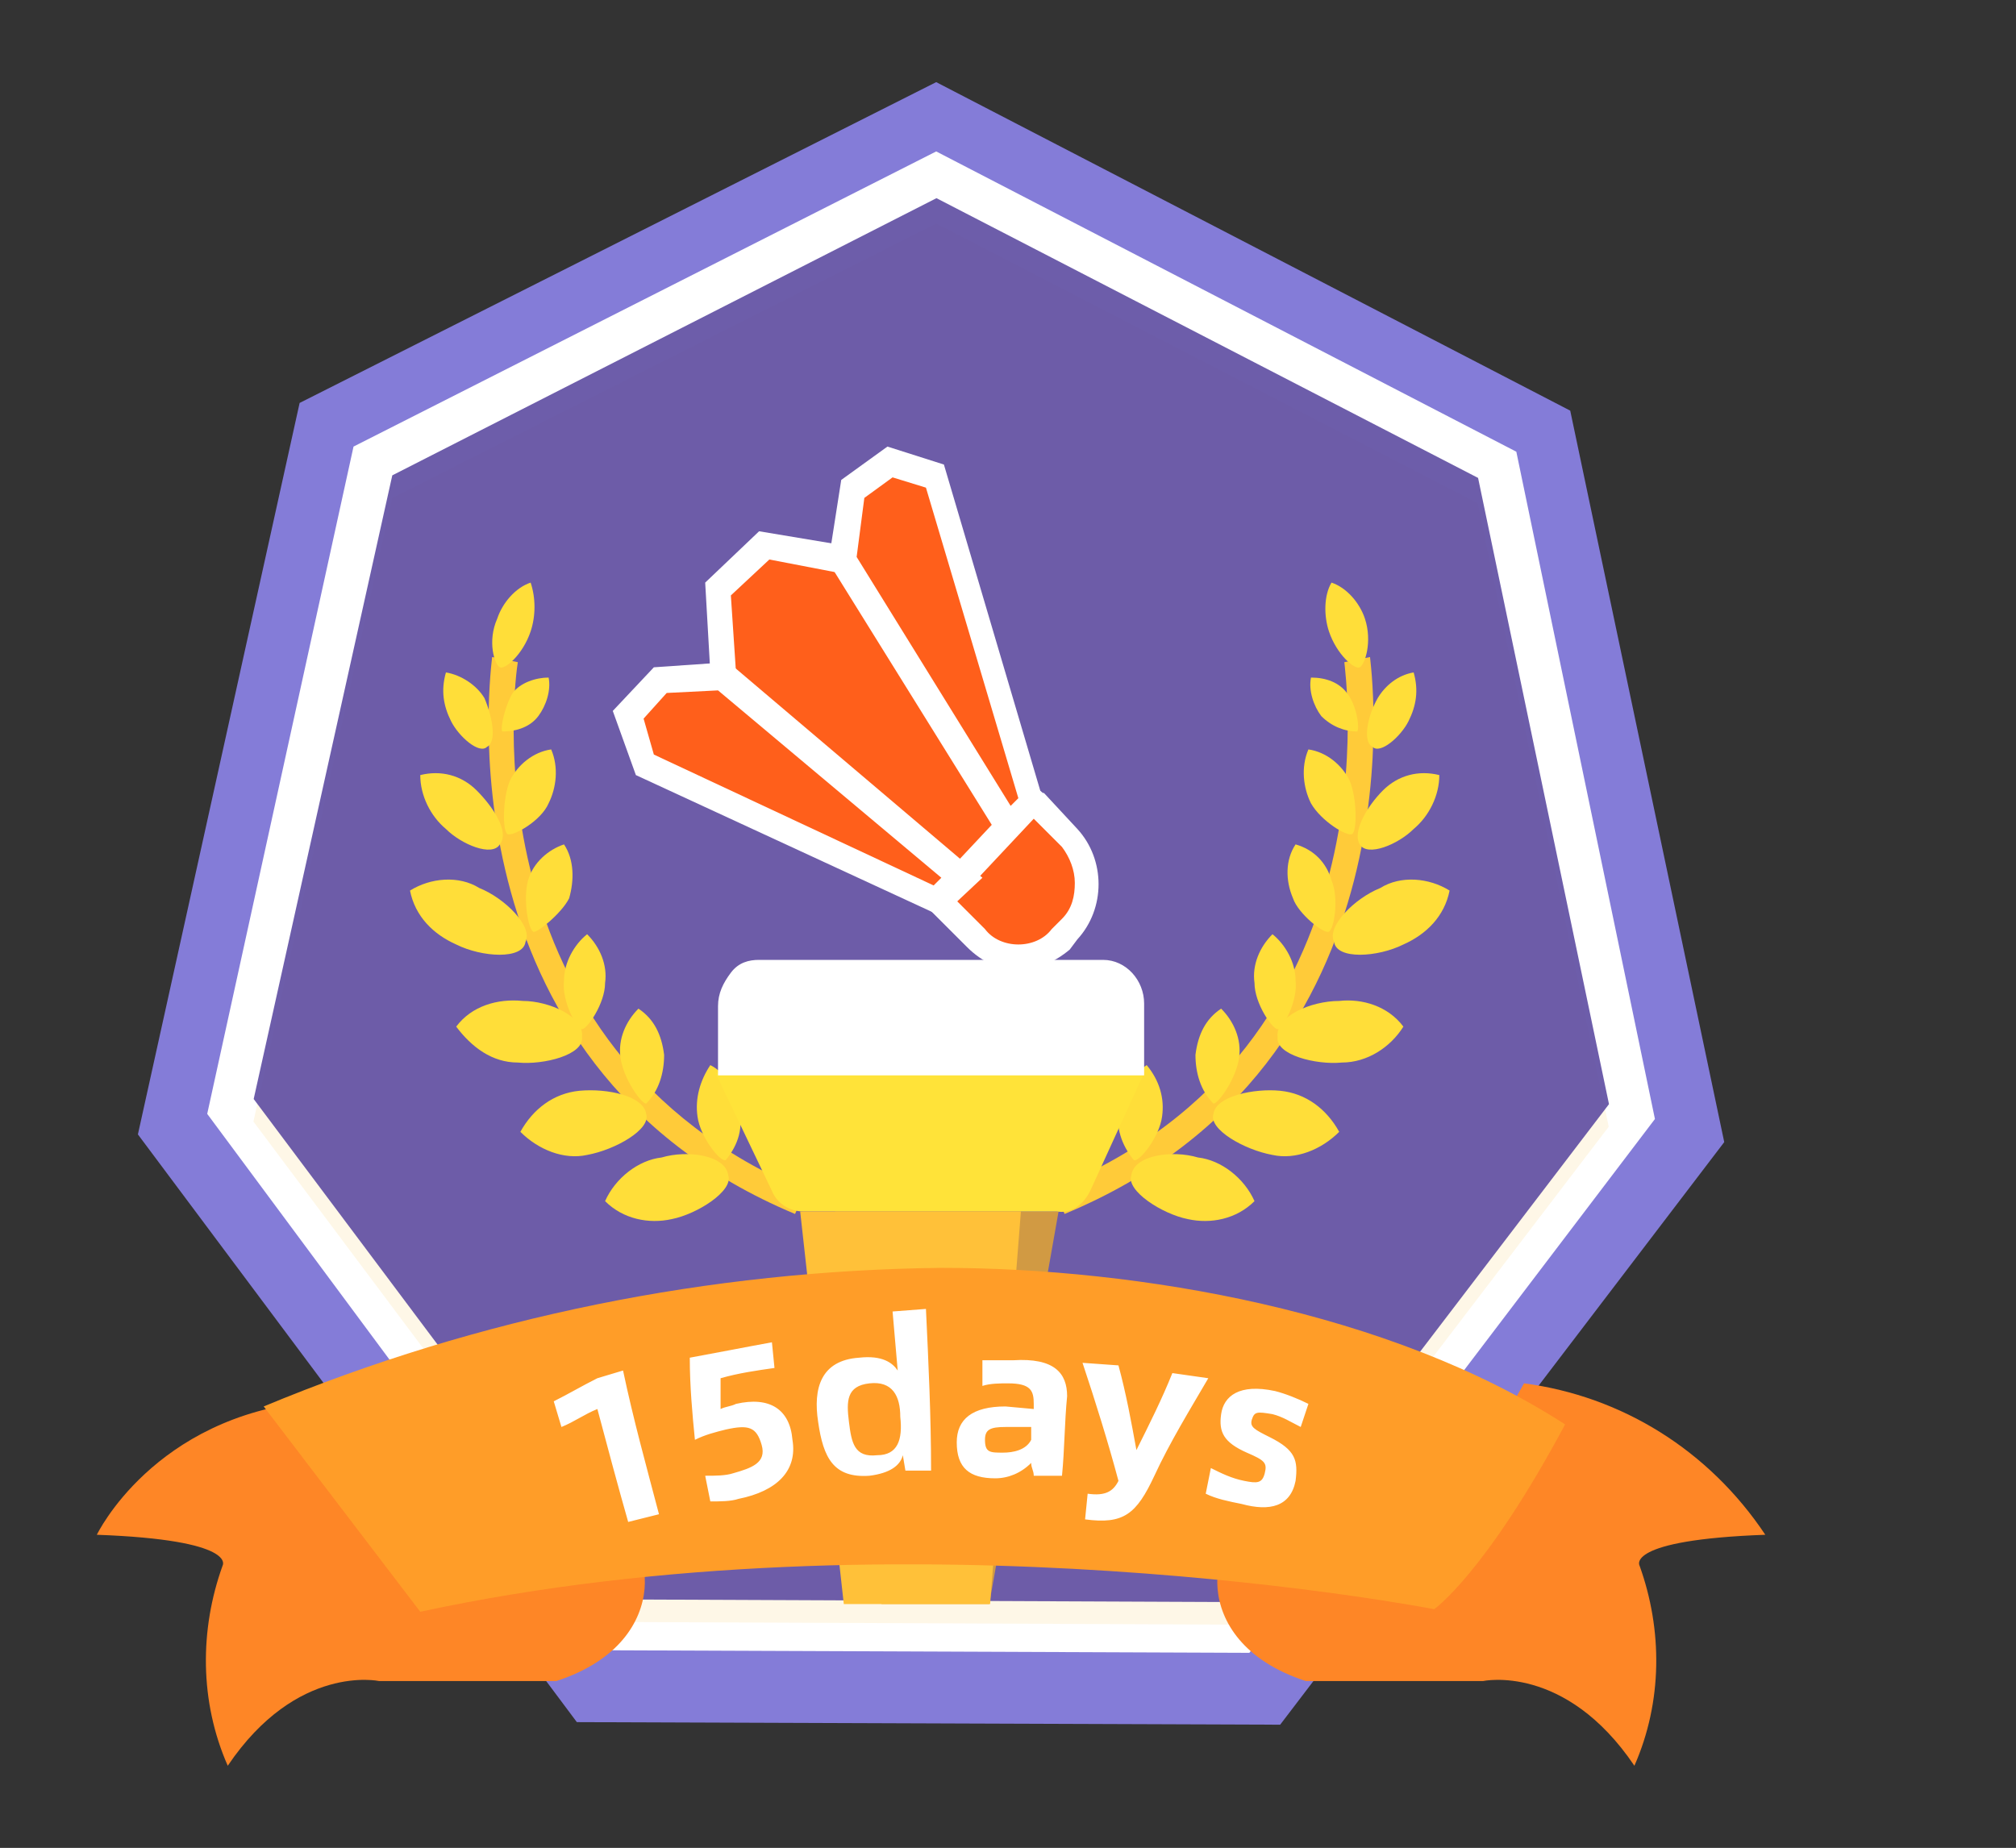 <?xml version="1.0" standalone="no"?><!DOCTYPE svg PUBLIC "-//W3C//DTD SVG 1.1//EN" "http://www.w3.org/Graphics/SVG/1.1/DTD/svg11.dtd"><svg t="1649921922047" class="icon" viewBox="0 0 1117 1024" version="1.1" xmlns="http://www.w3.org/2000/svg" p-id="26518" xmlns:xlink="http://www.w3.org/1999/xlink" width="52.359" height="48"><rect x="0" y="0" width="1117" height="1024" fill="#333333" stroke="none"/><defs><style type="text/css">@font-face { font-family: feedback-iconfont; src: url("//at.alicdn.com/t/font_1031158_u69w8yhxdu.woff2?t=1630033759944") format("woff2"), url("//at.alicdn.com/t/font_1031158_u69w8yhxdu.woff?t=1630033759944") format("woff"), url("//at.alicdn.com/t/font_1031158_u69w8yhxdu.ttf?t=1630033759944") format("truetype"); }
</style></defs><path d="M709.301 955.733l-389.689-1.422L76.412 628.622l89.6-405.333L518.723 45.511 870.012 227.556l85.333 405.333z" fill="#847CD8" p-id="26519"></path><path d="M692.234 915.911l-356.978-1.422L114.812 617.244l81.067-369.778L518.723 83.911l321.422 166.4 76.8 369.778z" fill="#FFFFFF" p-id="26520"></path><path d="M680.857 900.267l-332.8-1.422L140.412 621.511 217.212 275.911 518.723 123.733l300.089 155.022 72.533 345.6z" fill="#FEF7E7" p-id="26521"></path><path d="M680.999 887.765l-332.8-1.422-207.644-277.333 76.8-345.6 301.511-153.6 300.089 155.022 72.533 347.022z" fill="#6352A4" opacity=".93" p-id="26522"></path><path d="M440.501 672.711c-200.533-83.911-167.822-305.778-167.822-308.622l14.222 2.844c-1.422 8.533-29.867 213.333 159.289 292.978l-5.689 12.8z" fill="#FFCB39" p-id="26523"></path><path d="M294.012 349.867c-4.267 12.8-14.222 21.333-17.067 19.911-2.844-1.422-7.111-14.222-1.422-27.022 2.844-8.533 9.956-17.067 18.489-19.911 2.844 8.533 2.844 18.489 0 27.022zM403.523 651.378c2.844 8.533-17.067 21.333-31.289 24.178-12.8 2.844-27.022 0-36.978-9.956 5.689-12.8 18.489-22.756 31.289-24.178 14.222-4.267 35.556-1.422 36.978 9.956zM402.101 642.844c-2.844 1.422-14.222-12.8-15.644-24.178-1.422-9.956 1.422-19.911 7.111-28.444 8.533 4.267 14.222 14.222 15.644 24.178 2.844 9.956 0 19.911-7.111 28.444zM358.012 611.556c-2.844 0-12.8-14.222-14.222-25.6-1.422-9.956 2.844-19.911 9.956-27.022 8.533 5.689 12.8 14.222 14.222 25.6 0 9.956-2.844 19.911-9.956 27.022zM322.457 570.311c-2.844 0-11.378-15.644-9.956-27.022 0-9.956 5.689-19.911 12.8-25.6 7.111 7.111 11.378 17.067 9.956 27.022 0 11.378-9.956 25.6-12.8 25.6zM295.434 516.267c-2.844-1.422-5.689-18.489-2.844-28.444s11.378-17.067 19.911-19.911c5.689 8.533 5.689 19.911 2.844 29.867-4.267 8.533-18.489 19.911-19.911 18.489zM281.212 462.222c-2.844-1.422-2.844-19.911 1.422-29.867 4.267-8.533 12.8-15.644 22.756-17.067 4.267 9.956 2.844 21.333-1.422 29.867-4.267 9.956-19.911 18.489-22.756 17.067zM278.368 405.333c-1.422-1.422 1.422-14.222 5.689-21.333 4.267-5.689 12.8-8.533 19.911-8.533 1.422 7.111-1.422 15.644-5.689 21.333-4.267 5.689-11.378 8.533-19.911 8.533zM358.012 617.244c2.844 8.533-17.067 19.911-32.711 22.756-12.8 2.844-27.022-2.844-36.978-12.8 7.111-12.8 18.489-21.333 32.711-22.756 15.644-1.422 35.556 2.844 36.978 12.8z" fill="#FFDE39" p-id="26524"></path><path d="M322.457 574.578c1.422 9.956-21.333 15.644-35.556 14.222-14.222 0-25.6-8.533-34.133-19.911 8.533-11.378 22.756-15.644 36.978-14.222 14.222 0 34.133 8.533 32.711 19.911zM291.168 521.956c-1.422 9.956-24.178 8.533-38.4 1.422-12.8-5.689-22.756-15.644-25.6-29.867 11.378-7.111 27.022-8.533 38.4-1.422 14.222 5.689 29.867 21.333 25.6 29.867zM276.945 467.911c-4.267 7.111-21.333 0-29.867-8.533-8.533-7.111-14.222-18.489-14.222-29.867 11.378-2.844 22.756 0 31.289 8.533 8.533 8.533 18.489 22.756 12.8 29.867zM269.834 413.867c-4.267 4.267-15.644-5.689-19.911-14.222-4.267-8.533-5.689-17.067-2.844-27.022 8.533 1.422 17.067 7.111 21.333 14.222 4.267 9.956 7.111 24.178 1.422 27.022z" fill="#FFDE39" p-id="26525"></path><path d="M589.834 672.711l-5.689-14.222C776.145 580.267 744.857 369.778 744.857 366.933l14.222-2.844c0 2.844 32.711 224.711-169.244 308.622z" fill="#FFCB39" p-id="26526"></path><path d="M736.323 349.867c4.267 12.8 14.222 21.333 17.067 19.911 2.844-1.422 7.111-14.222 2.844-27.022-2.844-8.533-9.956-17.067-18.489-19.911-4.267 7.111-4.267 18.489-1.422 27.022zM626.812 651.378c-2.844 8.533 17.067 21.333 31.289 24.178 12.8 2.844 27.022 0 36.978-9.956-5.689-12.8-18.489-22.756-31.289-24.178-14.222-4.267-35.556-1.422-36.978 9.956zM628.234 642.844c2.844 1.422 14.222-12.8 15.644-24.178 1.422-9.956-1.422-19.911-8.533-28.444-8.533 5.689-14.222 14.222-15.644 24.178-1.422 9.956 1.422 19.911 8.533 28.444zM672.323 611.556c2.844 0 12.8-14.222 14.222-25.6 1.422-9.956-2.844-19.911-9.956-27.022-8.533 5.689-12.8 14.222-14.222 25.6 0 9.956 2.844 19.911 9.956 27.022zM707.879 570.311c2.844 0 11.378-15.644 9.956-27.022 0-9.956-5.689-19.911-12.8-25.6-7.111 7.111-11.378 17.067-9.956 27.022 0 11.378 9.956 25.6 12.8 25.6zM736.323 516.267c2.844-1.422 5.689-18.489 1.422-28.444-2.844-9.956-9.956-17.067-19.911-19.911-5.689 8.533-5.689 19.911-1.422 29.867 2.844 8.533 17.067 19.911 19.911 18.489zM749.123 462.222c2.844-1.422 2.844-19.911-1.422-29.867-4.267-8.533-12.8-15.644-22.756-17.067-4.267 9.956-2.844 21.333 1.422 29.867 5.689 9.956 19.911 18.489 22.756 17.067zM751.968 405.333c1.422-1.422 0-14.222-5.689-21.333-4.267-5.689-11.378-8.533-19.911-8.533-1.422 7.111 1.422 15.644 5.689 21.333 5.689 5.689 12.8 8.533 19.911 8.533zM672.323 617.244c-2.844 8.533 17.067 19.911 32.711 22.756 12.8 2.844 27.022-2.844 36.978-12.8-7.111-12.8-18.489-21.333-32.711-22.756-14.222-1.422-35.556 2.844-36.978 12.8z" fill="#FFDE39" p-id="26527"></path><path d="M707.879 574.578c-1.422 9.956 21.333 15.644 35.556 14.222 14.222 0 27.022-8.533 34.133-19.911-8.533-11.378-22.756-15.644-35.556-14.222-15.644 0-35.556 8.533-34.133 19.911zM739.168 521.956c1.422 9.956 24.178 8.533 38.4 1.422 12.8-5.689 22.756-15.644 25.6-29.867-11.378-7.111-27.022-8.533-38.4-1.422-14.222 5.689-29.867 21.333-25.6 29.867zM753.39 467.911c4.267 7.111 21.333 0 29.867-8.533 8.533-7.111 14.222-18.489 14.222-29.867-11.378-2.844-22.756 0-31.289 8.533-8.533 8.533-17.067 22.756-12.8 29.867zM760.501 413.867c4.267 4.267 15.644-5.689 19.911-14.222 4.267-8.533 5.689-17.067 2.844-27.022-8.533 1.422-15.644 7.111-19.911 14.222-5.689 9.956-8.533 24.178-2.844 27.022z" fill="#FFDE39" p-id="26528"></path><path d="M548.121 888.889h-59.733l-25.6-217.6h123.733z" fill="#EAAA2A" opacity=".8" p-id="26529"></path><path d="M585.568 671.289H444.768c-7.111 0-14.222-4.267-17.067-11.378l-31.289-65.422h237.511l-29.867 65.422c-4.267 8.533-11.378 12.8-18.489 11.378z" fill="#FFE339" p-id="26530"></path><path d="M548.59 888.889h-81.067l-24.178-217.6h122.311z" fill="#FFC139" p-id="26531"></path><path d="M796.057 887.467s7.111 7.111-105.244-35.556c-17.067-7.111-36.978 56.889 32.711 79.644h98.133s45.511-9.956 83.911 46.933c15.644-35.556 15.644-75.378 2.844-110.933 0 0-8.533-14.222 69.689-17.067-31.289-46.933-79.644-76.8-133.689-83.911-21.333 36.978-36.978 78.222-48.356 120.889zM235.701 887.467s-7.111 7.111 105.244-35.556c17.067-7.111 36.978 56.889-32.711 79.644h-98.133s-45.511-9.956-83.911 46.933c-15.644-35.556-15.644-75.378-2.844-110.933 0 0 8.533-14.222-69.689-17.067 0 0 31.289-65.422 119.467-73.956 34.133 56.889 62.578 110.933 62.578 110.933z" fill="#FE8626" p-id="26532"></path><path d="M232.857 893.156l-86.756-113.778c119.467-49.778 247.467-75.378 375.467-76.8 109.511 0 248.889 24.178 345.6 86.756-44.089 82.489-72.533 102.4-72.533 102.4s-291.556-56.889-561.778 1.422z" fill="#FF9D28" p-id="26533"></path><path d="M330.99 780.8c-7.111 2.844-12.8 7.111-19.911 9.956l-4.267-14.222c8.533-4.267 15.644-8.533 24.178-12.8l14.222-4.267c5.689 27.022 12.8 52.622 19.911 79.644l-17.067 4.267c-5.689-19.911-11.378-41.244-17.067-62.578zM393.568 832l-2.844-14.222c5.689 0 11.378 0 15.644-1.422 9.956-2.844 18.489-5.689 15.644-15.644s-7.111-11.378-19.911-8.533c-5.689 1.422-11.378 2.844-17.067 5.689-1.422-14.222-2.844-29.867-2.844-45.511 15.644-2.844 29.867-5.689 45.511-8.533l1.422 14.222c-9.956 1.422-19.911 2.844-29.867 5.689v17.067c2.844-1.422 5.689-1.422 8.533-2.844 18.489-4.267 29.867 2.844 31.289 19.911 2.844 17.067-8.533 28.444-29.867 32.711-4.267 1.422-9.956 1.422-15.644 1.422zM513.034 725.333c1.422 29.867 2.844 59.733 2.844 89.6h-14.222l-1.422-8.533c-1.422 5.689-7.111 9.956-18.489 11.378-19.911 1.422-25.6-9.956-28.444-29.867-2.844-18.489 1.422-34.133 22.756-35.556 12.8-1.422 18.489 2.844 21.333 7.111l-2.844-32.711 18.489-1.422z m-14.222 59.733c0-11.378-4.267-19.911-17.067-18.489-12.8 1.422-12.8 9.956-11.378 21.333 1.422 11.378 2.844 19.911 15.644 18.489 11.378 0 14.222-8.533 12.8-21.333zM591.257 773.689c-1.422 14.222-1.422 29.867-2.844 44.089H572.768c0-2.844-1.422-4.267-1.422-7.111-5.689 5.689-12.8 8.533-19.911 8.533-14.222 0-21.333-5.689-21.333-19.911 0-12.8 8.533-19.911 27.022-19.911l15.644 1.422v-2.844c0-7.111-1.422-11.378-14.222-11.378-4.267 0-9.956 0-14.222 1.422v-14.222h17.067c22.756-1.422 29.867 7.111 29.867 19.911z m-19.911 24.178v-7.111h-14.222c-8.533 0-11.378 1.422-11.378 7.111 0 7.111 2.844 7.111 9.956 7.111 5.689 0 12.8-1.422 15.644-7.111zM602.634 827.733c9.956 1.422 14.222-1.422 17.067-7.111-5.689-21.333-12.8-44.089-19.911-65.422l19.911 1.422c4.267 15.644 7.111 31.289 9.956 46.933 7.111-14.222 14.222-28.444 19.911-42.667l19.911 2.844c-9.956 17.067-21.333 35.556-29.867 54.044-9.956 21.333-17.067 27.022-38.4 24.178l1.422-14.222zM668.057 827.733l2.844-14.222c5.689 2.844 11.378 5.689 18.489 7.111 7.111 1.422 9.956 1.422 11.378-4.267 1.422-5.689 0-7.111-9.956-11.378-12.8-5.689-15.644-11.378-14.222-21.333s9.956-17.067 29.867-12.8c5.689 1.422 12.8 4.267 18.489 7.111l-4.267 12.8c-5.689-2.844-9.956-5.689-15.644-7.111-8.533-1.422-9.956-1.422-11.378 2.844s1.422 5.689 9.956 9.956c14.222 7.111 15.644 12.8 14.222 24.178-2.844 14.222-14.222 17.067-29.867 12.8-7.111-1.422-14.222-2.844-19.911-5.689z" fill="#FFFFFF" p-id="26534"></path><path d="M574.19 443.733l19.911 19.911c12.8 14.222 12.8 35.556 0 49.778l-5.689 5.689c-12.8 14.222-34.133 14.222-46.933 0l-18.489-19.911-1.422-1.422 52.622-54.044z" fill="#FF5F1B" p-id="26535"></path><path d="M564.234 537.6c-9.956 0-19.911-4.267-28.444-12.8L515.879 504.889l-1.422-2.844-4.267-4.267 61.156-64 4.267 4.267c1.422 0 1.422 1.422 2.844 1.422l-4.267 5.689 4.267-5.689 18.489 19.911c15.644 17.067 15.644 44.089 0 61.156l-4.267 5.689c-8.533 7.111-18.489 11.378-28.444 11.378zM530.101 499.2l15.644 15.644c4.267 5.689 11.378 8.533 18.489 8.533s14.222-2.844 18.489-8.533l5.689-5.689c5.689-5.689 7.111-12.8 7.111-19.911 0-7.111-2.844-14.222-7.111-19.911L572.768 453.689l-42.667 45.511z" fill="#FFFFFF" p-id="26536"></path><path d="M400.679 372.622l-2.844-45.511 25.6-25.6 44.089 8.533L558.545 457.956l-25.6 27.022" fill="#FF5F1B" p-id="26537"></path><path d="M538.634 489.244l-9.956-9.956 21.333-22.756-86.756-139.378-36.978-7.111-21.333 19.911 2.844 42.667h-14.222l-2.844-49.778 29.867-28.444 51.2 8.533 95.289 156.444z" fill="#FFFFFF" p-id="26538"></path><path d="M467.523 310.044L473.212 270.222l21.333-14.222 24.178 8.533L572.768 443.733l-14.222 14.222z" fill="#FF5F1B" p-id="26539"></path><path d="M557.123 469.333L458.99 311.467l7.111-45.511 25.6-18.489 31.289 9.956 55.467 187.733-21.333 24.178z m-82.489-160.711l85.333 137.956 4.267-4.267L513.034 270.222l-18.489-5.689-15.644 11.378-4.267 32.711z" fill="#FFFFFF" p-id="26540"></path><path d="M520.145 499.2l-162.133-75.378-11.378-29.867 18.489-18.489 35.556-2.844 132.267 112.356z" fill="#FF5F1B" p-id="26541"></path><path d="M521.568 507.733l-169.244-78.222-12.8-35.556 22.756-24.178 41.244-2.844 140.8 119.467-22.756 21.333z m-159.289-89.6l155.022 72.533 4.267-4.267-123.733-103.822-28.444 1.422-12.8 14.222 5.689 19.911zM420.59 531.911h190.578c12.8 0 22.756 11.378 22.756 24.178v39.822H397.834v-38.4c0-7.111 2.844-12.8 7.111-18.489s9.956-7.111 15.644-7.111z" fill="#FFFFFF" p-id="26542"></path><path d="M3.879 0h1024v1024H3.879z" fill="#D8D8D8" fill-opacity="0" p-id="26543"></path></svg>